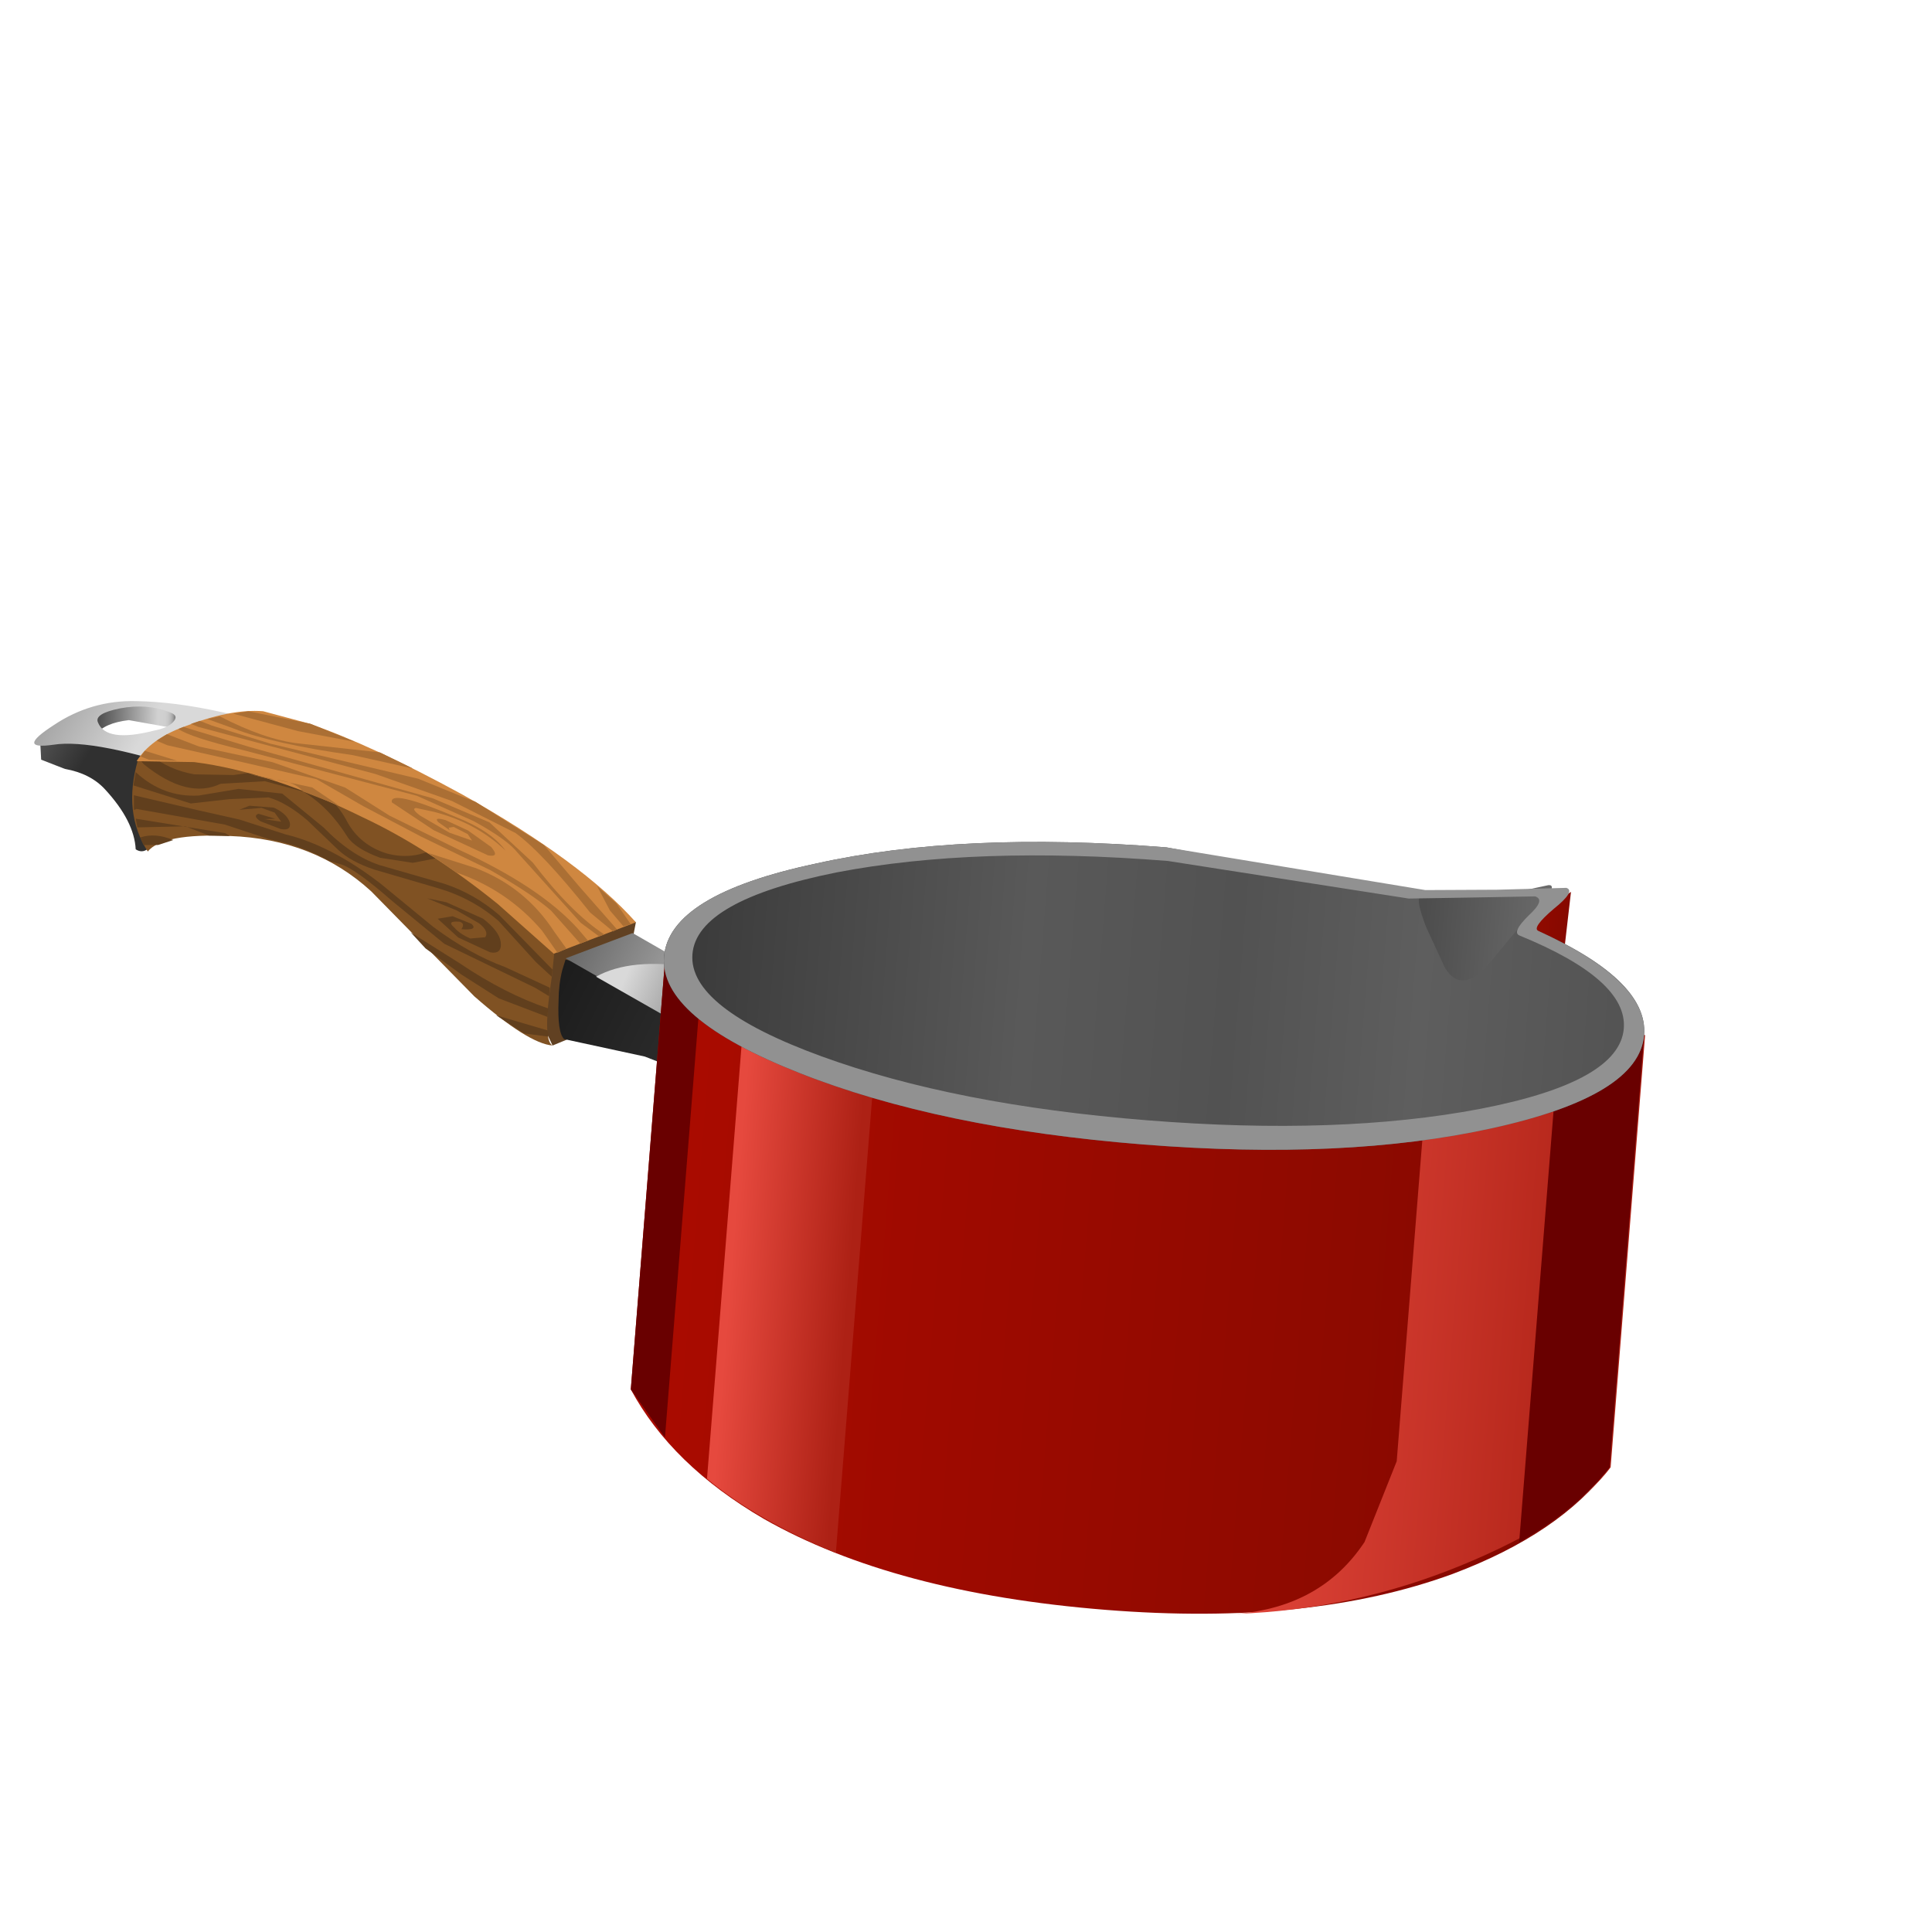 <?xml version="1.0" encoding="UTF-8" standalone="no"?>
<svg xmlns:xlink="http://www.w3.org/1999/xlink" height="66.65px" width="66.65px" xmlns="http://www.w3.org/2000/svg">
  <g transform="matrix(1.0, 0.0, 0.0, 1.0, 0.0, 0.0)">
    <use height="17.75" transform="matrix(0.84, 0.067, -0.067, 0.84, 1.31, 23.874)" width="43.35" xlink:href="#shape0"/>
    <use height="25.2" transform="matrix(0.84, 0.067, -0.067, 0.84, 22.951, 33.022)" width="40.2" xlink:href="#shape1"/>
    <use height="24.95" transform="matrix(0.84, 0.067, -0.067, 0.84, 44.321, 34.717)" width="14.8" xlink:href="#sprite0"/>
    <use height="23.75" transform="matrix(0.84, 0.067, -0.067, 0.84, 22.951, 33.022)" width="40.2" xlink:href="#shape3"/>
    <use height="12.2" transform="matrix(0.84, 0.067, -0.067, 0.84, 23.317, 27.883)" width="40.25" xlink:href="#shape4"/>
  </g>
  <defs>
    <g id="shape0" transform="matrix(1.0, 0.0, 0.0, 1.0, 21.7, 8.9)">
      <path d="M-15.95 -6.85 Q-15.9 -4.8 -16.3 -3.65 -16.65 -2.5 -17.2 -2.8 -17.35 -3.95 -18.65 -5.15 -19.3 -5.75 -20.35 -5.85 L-21.35 -6.15 -21.45 -6.9 -19.6 -7.05 -15.95 -6.85" fill="url(#gradient0)" fill-rule="evenodd" stroke="none"/>
      <path d="M-19.2 -7.35 Q-19.55 -7.65 -19.5 -7.95 L-18.65 -8.55 -17.3 -8.85 -15.1 -8.35 Q-14.7 -8.1 -14.8 -7.8 L-15.85 -7.85 -17.9 -8.05 Q-18.9 -7.85 -19.2 -7.35" fill="url(#gradient1)" fill-rule="evenodd" stroke="none"/>
      <path d="M-9.75 -7.75 Q-14.0 -5.85 -14.85 -6.1 -19.25 -7.2 -20.9 -6.8 -22.45 -6.45 -20.95 -7.6 -19.5 -8.75 -17.65 -8.85 -14.5 -9.05 -9.75 -7.75 M-16.85 -7.7 Q-16.3 -7.85 -16.1 -8.1 -15.85 -8.4 -16.25 -8.5 -17.2 -8.8 -18.3 -8.5 -19.35 -8.2 -19.15 -7.85 -18.75 -7.05 -16.85 -7.7" fill="url(#gradient2)" fill-rule="evenodd" stroke="none"/>
      <path d="M-0.65 -3.15 Q1.0 -2.75 3.45 -1.45 L3.0 2.55 0.45 3.85 -1.45 0.5 Q-1.95 -0.3 -1.35 -1.8 L-0.65 -3.15" fill="#614122" fill-rule="evenodd" stroke="none"/>
      <path d="M0.25 -1.45 L0.2 1.0 Q0.0 3.65 0.45 3.85 -0.55 3.85 -2.9 2.1 L-7.45 -1.85 Q-9.95 -3.8 -13.4 -3.65 -16.15 -3.55 -16.7 -2.75 -17.85 -4.25 -17.4 -6.45 L-12.6 -8.65 0.25 -1.45" fill="#805223" fill-rule="evenodd" stroke="none"/>
      <path d="M-4.95 -3.4 L-5.85 -3.15 -7.2 -3.25 Q-8.25 -3.55 -8.6 -4.0 -9.45 -5.15 -10.55 -5.7 L-12.15 -6.0 -13.95 -5.75 Q-15.25 -5.0 -17.15 -6.3 L-17.35 -6.5 -16.9 -6.7 Q-16.1 -6.15 -15.05 -6.05 L-13.45 -6.15 -12.1 -6.45 -10.25 -6.0 Q-9.2 -5.5 -8.65 -4.6 -8.05 -3.7 -6.95 -3.45 -5.9 -3.25 -5.0 -3.8 L-4.3 -4.0 -1.35 -2.35 -3.75 -3.25 -4.95 -3.4" fill="#613f1d" fill-rule="evenodd" stroke="none"/>
      <path d="M0.2 0.75 L0.2 1.05 -0.5 0.5 -2.15 -1.05 Q-3.3 -1.9 -4.75 -2.2 L-7.4 -2.75 Q-8.4 -3.0 -8.95 -3.45 L-10.3 -4.55 Q-11.2 -5.2 -11.95 -5.35 L-13.55 -5.15 -15.1 -4.85 -17.5 -5.4 -17.45 -5.95 Q-16.25 -5.0 -14.8 -5.2 L-13.2 -5.6 -11.4 -5.55 -9.6 -4.3 Q-8.4 -3.25 -7.2 -2.95 L-4.5 -2.4 Q-3.25 -2.1 -2.15 -1.3 L0.2 0.75" fill="#613f1d" fill-rule="evenodd" stroke="none"/>
      <path d="M-15.7 -3.3 L-16.3 -3.05 -16.9 -3.0 -17.05 -3.3 Q-16.45 -3.55 -15.7 -3.3" fill="#613f1d" fill-rule="evenodd" stroke="none"/>
      <path d="M-15.25 -3.9 L-17.2 -3.7 -17.3 -4.05 -13.6 -3.75 -13.4 -3.65 -14.25 -3.6 -15.25 -3.9" fill="#613f1d" fill-rule="evenodd" stroke="none"/>
      <path d="M0.25 3.5 L-0.75 3.45 -1.95 2.8 0.2 3.25 0.25 3.5" fill="#613f1d" fill-rule="evenodd" stroke="none"/>
      <path d="M0.15 1.5 L0.15 1.85 -0.45 1.55 -4.3 0.05 -6.6 -1.55 Q-8.15 -2.7 -8.75 -2.85 L-9.25 -2.95 Q-10.45 -3.5 -11.8 -3.65 L-13.65 -4.1 -17.3 -4.45 -17.4 -4.4 -17.45 -5.0 -14.8 -4.6 -13.05 -4.35 -11.15 -3.9 Q-9.25 -3.6 -7.1 -2.2 L-4.8 -0.6 Q-3.2 0.4 -1.75 0.8 L0.15 1.5" fill="#613f1d" fill-rule="evenodd" stroke="none"/>
      <path d="M0.15 2.35 L0.15 2.7 -1.9 2.1 -3.5 1.25 -5.05 0.3 -5.7 -0.3 -3.6 0.8 Q-1.65 1.9 0.15 2.35" fill="#613f1d" fill-rule="evenodd" stroke="none"/>
      <path d="M-2.95 -0.9 L-3.9 -1.35 -5.15 -1.75 -4.35 -1.65 -2.8 -1.1 Q-2.1 -0.65 -2.0 -0.2 -1.9 0.3 -2.4 0.25 L-3.75 -0.25 -4.65 -0.95 -4.05 -1.1 -3.25 -0.85 Q-2.95 -0.6 -3.65 -0.6 -3.5 -0.85 -3.75 -0.9 -4.3 -0.9 -3.95 -0.65 -3.7 -0.4 -3.25 -0.25 L-2.65 -0.35 Q-2.5 -0.6 -2.95 -0.9" fill="#613f1d" fill-rule="evenodd" stroke="none"/>
      <path d="M-11.35 -4.1 L-12.2 -4.35 Q-12.55 -4.55 -12.3 -4.65 L-11.6 -4.5 -12.05 -4.45 -11.35 -4.4 -11.65 -4.75 -12.2 -4.9 -13.1 -4.75 -12.7 -4.95 -11.7 -4.95 Q-11.15 -4.75 -11.0 -4.4 -10.9 -4.05 -11.35 -4.1" fill="#613f1d" fill-rule="evenodd" stroke="none"/>
      <path d="M3.45 -1.45 L0.2 0.1 -2.25 -1.75 Q-5.25 -3.8 -8.05 -4.85 -11.95 -6.4 -15.1 -6.55 L-17.45 -6.4 Q-16.95 -7.35 -15.65 -7.95 -13.8 -8.85 -12.45 -8.85 L-10.55 -8.5 Q-7.85 -7.8 -4.05 -6.1 1.05 -3.75 3.45 -1.45" fill="#cf8740" fill-rule="evenodd" stroke="none"/>
      <path d="M-13.05 -8.8 L-10.55 -8.5 -10.5 -8.5 -8.6 -7.9 -10.95 -8.15 -13.65 -8.65 -13.05 -8.8" fill="#ab6f34" fill-rule="evenodd" stroke="none"/>
      <path d="M-10.2 -5.9 L-9.05 -5.25 -10.55 -5.7 Q-10.95 -6.1 -11.8 -6.1 L-11.95 -6.1 -12.85 -6.25 -10.2 -5.9" fill="#ab6f34" fill-rule="evenodd" stroke="none"/>
      <path d="M-8.65 -7.35 Q-11.95 -7.55 -13.6 -8.05 L-14.7 -8.35 -14.2 -8.5 Q-12.3 -7.7 -10.9 -7.65 L-7.55 -7.55 -6.15 -7.0 -8.65 -7.35" fill="#ab6f34" fill-rule="evenodd" stroke="none"/>
      <path d="M0.7 -0.15 L0.35 0.05 -0.35 -0.8 Q-1.9 -2.35 -4.05 -2.9 L-5.25 -3.6 -3.3 -3.15 Q-1.2 -2.55 0.15 -0.8 L0.7 -0.15" fill="#ab6f34" fill-rule="evenodd" stroke="none"/>
      <path d="M-0.55 -4.3 L1.05 -2.7 2.7 -1.1 2.55 -1.0 1.55 -1.7 Q-0.6 -4.0 -1.75 -4.7 L-4.45 -5.8 -7.65 -6.65 -15.05 -8.0 -15.35 -8.1 -15.0 -8.25 -14.5 -8.1 -12.05 -7.55 -8.5 -7.0 -5.9 -6.6 -3.85 -5.95 -3.5 -5.85 -0.55 -4.3" fill="#ab6f34" fill-rule="evenodd" stroke="none"/>
      <path d="M-0.95 -3.55 Q0.75 -1.65 2.2 -0.85 L2.0 -0.75 1.2 -1.25 -1.6 -3.9 Q-2.05 -4.4 -3.5 -5.05 L-5.9 -5.9 -13.15 -7.2 Q-15.35 -7.55 -15.85 -7.85 L-15.65 -7.95 -12.9 -7.35 -5.25 -5.85 -2.85 -5.05 -0.95 -3.55" fill="#ab6f34" fill-rule="evenodd" stroke="none"/>
      <path d="M2.6 -2.15 L3.25 -1.35 2.95 -1.25 2.35 -1.85 1.75 -2.8 2.6 -2.15" fill="#ab6f34" fill-rule="evenodd" stroke="none"/>
      <path d="M-17.3 -6.6 L-17.15 -6.85 -15.8 -6.55 -16.95 -6.5 -17.3 -6.6" fill="#ab6f34" fill-rule="evenodd" stroke="none"/>
      <path d="M1.1 -1.0 L1.55 -0.55 1.25 -0.4 -0.05 -1.65 Q-0.85 -2.25 -2.65 -3.1 L-5.6 -4.25 -8.05 -5.3 -10.05 -6.25 -13.1 -6.7 -16.25 -7.15 -16.7 -7.3 -16.3 -7.6 -14.95 -7.2 -11.9 -6.8 -8.85 -6.0 -6.95 -5.0 -4.05 -3.85 Q-0.6 -2.6 1.1 -1.0" fill="#ab6f34" fill-rule="evenodd" stroke="none"/>
      <path d="M-5.15 -5.3 L-5.9 -5.4 Q-6.1 -5.35 -5.7 -5.1 L-4.45 -4.5 -3.5 -4.25 -3.7 -4.5 -4.3 -4.75 -4.5 -4.7 -4.45 -4.6 -4.95 -4.9 Q-5.15 -5.1 -4.65 -5.0 L-3.7 -4.65 -2.7 -4.05 Q-2.3 -3.65 -2.8 -3.7 L-5.1 -4.55 -6.9 -5.55 Q-7.05 -6.1 -4.2 -5.15 -2.75 -4.7 -2.1 -3.95 -3.4 -5.0 -5.15 -5.3" fill="#ab6f34" fill-rule="evenodd" stroke="none"/>
      <path d="M12.95 8.85 Q8.5 5.2 4.25 4.0 L0.9 3.55 Q0.6 3.3 0.55 2.0 0.5 1.35 0.6 0.75 L0.7 0.3 6.1 1.2 Q7.6 1.5 13.2 4.65 L12.95 8.85" fill="url(#gradient3)" fill-rule="evenodd" stroke="none"/>
      <path d="M3.35 -1.0 L21.65 7.65 18.9 8.8 0.7 0.25 3.35 -1.0" fill="url(#gradient4)" fill-rule="evenodd" stroke="none"/>
      <path d="M2.0 0.9 Q3.35 0.0 5.9 0.2 L12.0 3.1 10.65 4.95 2.0 0.9" fill="url(#gradient5)" fill-rule="evenodd" stroke="none"/>
    </g>
    <linearGradient gradientTransform="matrix(0.001, 5.0E-4, 5.0E-4, -0.001, -20.45, -6.55)" gradientUnits="userSpaceOnUse" id="gradient0" spreadMethod="pad" x1="-819.2" x2="819.2">
      <stop offset="0.0" stop-color="#4f4f4f"/>
      <stop offset="1.0" stop-color="#303030"/>
    </linearGradient>
    <linearGradient gradientTransform="matrix(0.002, -1.0E-4, -1.0E-4, -0.002, -17.6, -8.1)" gradientUnits="userSpaceOnUse" id="gradient1" spreadMethod="pad" x1="-819.2" x2="819.2">
      <stop offset="0.0" stop-color="#4a4a4a"/>
      <stop offset="0.337" stop-color="#838383"/>
      <stop offset="0.769" stop-color="#d1d1d1"/>
      <stop offset="0.859" stop-color="#cfcfcf"/>
      <stop offset="0.894" stop-color="#c8c8c8"/>
      <stop offset="0.925" stop-color="#bbbbbb"/>
      <stop offset="0.949" stop-color="#a9a9a9"/>
      <stop offset="0.969" stop-color="#929292"/>
      <stop offset="0.988" stop-color="#767676"/>
      <stop offset="1.0" stop-color="#5e5e5e"/>
    </linearGradient>
    <linearGradient gradientTransform="matrix(0.002, 0.001, 0.001, -0.002, -18.7, -8.65)" gradientUnits="userSpaceOnUse" id="gradient2" spreadMethod="pad" x1="-819.2" x2="819.2">
      <stop offset="0.0" stop-color="#a6a6a6"/>
      <stop offset="1.0" stop-color="#d9d9d9"/>
    </linearGradient>
    <linearGradient gradientTransform="matrix(0.005, 0.002, 0.002, -0.005, 4.25, 3.1)" gradientUnits="userSpaceOnUse" id="gradient3" spreadMethod="pad" x1="-819.2" x2="819.2">
      <stop offset="0.0" stop-color="#1c1c1c"/>
      <stop offset="1.0" stop-color="#333333"/>
    </linearGradient>
    <linearGradient gradientTransform="matrix(0.005, 0.002, 0.002, -0.005, 4.65, 1.05)" gradientUnits="userSpaceOnUse" id="gradient4" spreadMethod="pad" x1="-819.2" x2="819.2">
      <stop offset="0.0" stop-color="#636363"/>
      <stop offset="0.518" stop-color="#9c9c9c"/>
      <stop offset="1.0" stop-color="#d4d4d4"/>
    </linearGradient>
    <linearGradient gradientTransform="matrix(-0.003, -0.001, -0.001, 0.003, 5.7, 1.5)" gradientUnits="userSpaceOnUse" id="gradient5" spreadMethod="pad" x1="-819.2" x2="819.2">
      <stop offset="0.0" stop-color="#616161"/>
      <stop offset="0.49" stop-color="#9a9a9a"/>
      <stop offset="1.0" stop-color="#d9d9d9"/>
    </linearGradient>
    <g id="shape1" transform="matrix(1.0, 0.0, 0.0, 1.0, 20.1, 12.6)">
      <path d="M20.1 -12.6 L20.1 5.15 Q18.3 8.0 14.05 10.0 8.4 12.6 0.0 12.6 -8.7 12.6 -14.25 10.0 -18.2 8.1 -20.1 5.15 L-20.1 -12.6 20.1 -12.6" fill="url(#gradient6)" fill-rule="evenodd" stroke="none"/>
    </g>
    <linearGradient gradientTransform="matrix(0.025, 0.0, 0.0, -0.025, 0.0, 0.0)" gradientUnits="userSpaceOnUse" id="gradient6" spreadMethod="pad" x1="-819.2" x2="819.2">
      <stop offset="0.0" stop-color="#ab0b00"/>
      <stop offset="1.0" stop-color="#820900"/>
    </linearGradient>
    <g id="sprite0" transform="matrix(1.0, 0.0, 0.0, 1.0, -1.75, 0.0)">
      <use height="24.95" transform="matrix(1.0, 0.0, 0.0, 1.0, 1.75, 0.0)" width="14.8" xlink:href="#shape2"/>
    </g>
    <g id="shape2" transform="matrix(1.0, 0.0, 0.0, 1.0, -1.75, 0.0)">
      <path d="M7.8 18.2 L7.8 0.0 16.55 0.0 16.55 17.75 Q15.1 20.05 10.75 22.25 6.5 24.4 1.75 24.95 5.2 24.4 6.75 21.6 L7.8 18.2" fill="url(#gradient7)" fill-rule="evenodd" stroke="none"/>
    </g>
    <linearGradient gradientTransform="matrix(0.01, 0.0, 0.0, -0.01, 8.3, 12.55)" gradientUnits="userSpaceOnUse" id="gradient7" spreadMethod="pad" x1="-819.2" x2="819.2">
      <stop offset="0.0" stop-color="#e6493e"/>
      <stop offset="0.992" stop-color="#ad2115"/>
      <stop offset="1.0" stop-color="#ad2115"/>
    </linearGradient>
    <g id="shape3" transform="matrix(1.0, 0.0, 0.0, 1.0, 20.1, 12.6)">
      <path d="M16.65 8.5 L16.65 -12.6 20.1 -12.6 20.1 5.15 Q18.9 6.95 16.65 8.5" fill="#690000" fill-rule="evenodd" stroke="none"/>
      <path d="M-16.7 8.55 L-16.7 -10.5 -11.2 -10.5 -11.2 11.15 Q-14.5 10.1 -16.7 8.55" fill="url(#gradient8)" fill-rule="evenodd" stroke="none"/>
      <path d="M-18.55 -12.6 L-18.55 7.0 -20.1 5.15 -20.1 -12.6 -18.55 -12.6" fill="#690000" fill-rule="evenodd" stroke="none"/>
    </g>
    <linearGradient gradientTransform="matrix(0.003, 0.0, 0.0, -0.003, -13.95, 0.3)" gradientUnits="userSpaceOnUse" id="gradient8" spreadMethod="pad" x1="-819.2" x2="819.2">
      <stop offset="0.0" stop-color="#e6493e"/>
      <stop offset="0.992" stop-color="#ad2115"/>
      <stop offset="1.0" stop-color="#ad2115"/>
    </linearGradient>
    <g id="shape4" transform="matrix(1.0, 0.0, 0.0, 1.0, 20.1, 6.1)">
      <path d="M16.25 -5.25 L16.7 -5.6 16.55 -1.35 Q16.55 -0.7 12.7 -3.15 L16.25 -5.25" fill="url(#gradient9)" fill-rule="evenodd" stroke="none"/>
      <path d="M15.2 -4.0 Q20.15 -2.3 20.15 0.0 20.15 2.5 14.25 4.3 8.35 6.1 0.05 6.1 -8.3 6.1 -14.2 4.3 -20.1 2.5 -20.1 0.0 -20.1 -2.55 -14.2 -4.3 -8.35 -6.1 0.05 -6.1 L6.7 -5.4 11.25 -4.95 13.65 -5.3 15.85 -5.5 Q16.05 -5.45 15.55 -4.75 L15.2 -4.0" fill="url(#gradient10)" fill-rule="evenodd" stroke="none"/>
      <path d="M11.8 -2.1 L10.9 -3.7 Q10.4 -4.75 10.55 -4.9 L14.75 -5.5 15.75 -5.8 Q16.0 -5.85 15.85 -5.5 15.65 -4.85 14.85 -4.2 L13.55 -2.35 Q12.55 -1.05 11.8 -2.1" fill="url(#gradient11)" fill-rule="evenodd" stroke="none"/>
      <path d="M19.3 -0.2 Q19.3 -2.2 14.75 -3.65 14.4 -3.75 15.05 -4.5 15.7 -5.2 15.25 -5.3 L12.7 -5.05 10.1 -4.8 0.15 -5.55 Q-7.75 -5.55 -13.35 -4.0 -18.95 -2.4 -18.95 -0.2 -18.95 2.0 -13.35 3.55 -7.75 5.1 0.15 5.1 8.05 5.1 13.7 3.55 19.3 2.0 19.3 -0.2 M16.5 -5.75 Q16.9 -5.65 16.05 -4.85 15.2 -4.0 15.5 -3.9 20.15 -2.2 20.15 0.0 20.15 2.5 14.25 4.3 8.35 6.1 0.05 6.1 -8.3 6.1 -14.2 4.3 -20.1 2.5 -20.1 0.0 -20.1 -2.55 -14.2 -4.3 -8.35 -6.1 0.05 -6.1 L10.75 -5.2 13.7 -5.45 16.5 -5.75" fill="#919191" fill-rule="evenodd" stroke="none"/>
    </g>
    <linearGradient gradientTransform="matrix(0.003, 0.0, 0.0, -0.003, 14.7, -3.4)" gradientUnits="userSpaceOnUse" id="gradient9" spreadMethod="pad" x1="-819.2" x2="819.2">
      <stop offset="0.0" stop-color="#ab0b00"/>
      <stop offset="1.0" stop-color="#820900"/>
    </linearGradient>
    <linearGradient gradientTransform="matrix(0.025, 0.0, 0.0, -0.025, 0.05, 0.0)" gradientUnits="userSpaceOnUse" id="gradient10" spreadMethod="pad" x1="-819.2" x2="819.2">
      <stop offset="0.0" stop-color="#383838"/>
      <stop offset="0.369" stop-color="#595959"/>
      <stop offset="0.576" stop-color="#525252"/>
      <stop offset="0.765" stop-color="#5e5e5e"/>
      <stop offset="1.0" stop-color="#525252"/>
    </linearGradient>
    <linearGradient gradientTransform="matrix(0.003, 0.0, 0.0, -0.003, 13.25, -3.7)" gradientUnits="userSpaceOnUse" id="gradient11" spreadMethod="pad" x1="-819.2" x2="819.2">
      <stop offset="0.0" stop-color="#4d4d4d"/>
      <stop offset="1.0" stop-color="#696969"/>
    </linearGradient>
  </defs>
</svg>
